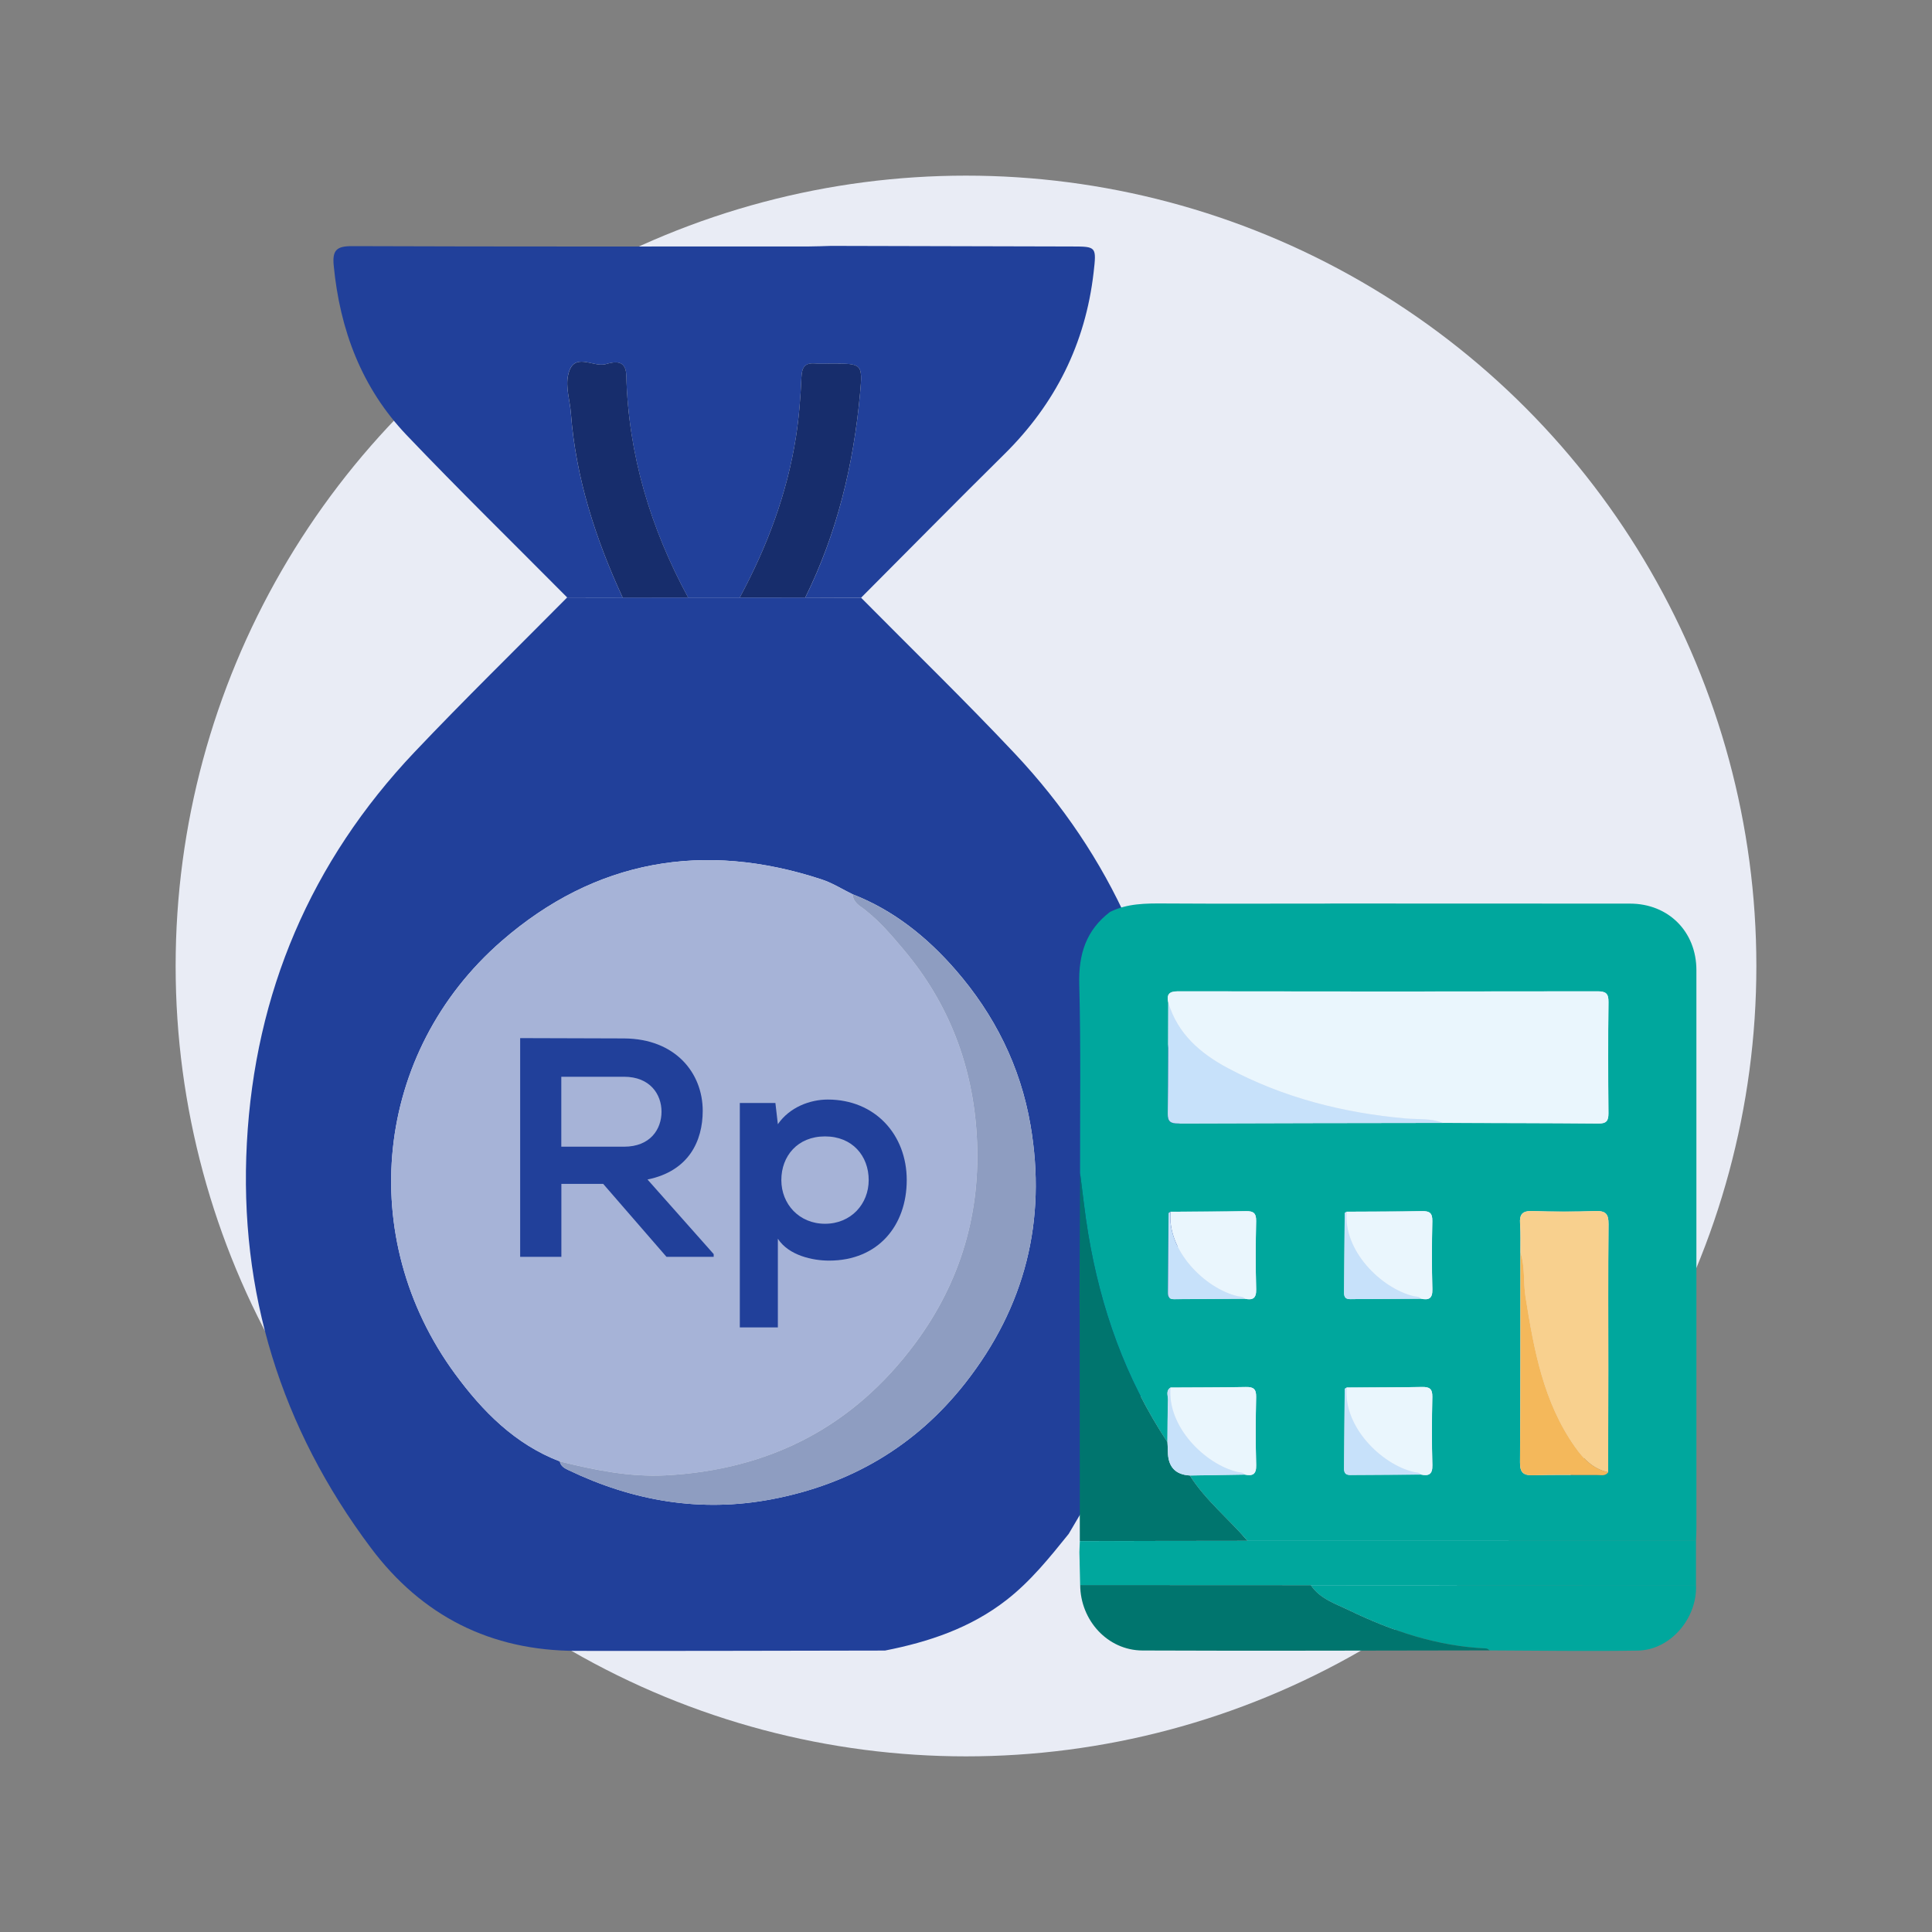 <svg width="55" height="55" viewBox="0 0 55 55" fill="none" xmlns="http://www.w3.org/2000/svg">
<rect x="0" y="0" width="55" height="55" fill="#808080" stroke="none"/>
<circle cx="27.5" cy="27.5" r="22.5" fill="#E9ECF5"/>
<path d="M24.514 17.017C25.975 18.494 27.468 19.942 28.892 21.455C31.639 24.379 33.181 27.86 33.57 31.858C33.629 32.464 33.625 33.068 33.667 33.672C33.604 35.055 33.446 36.425 33.115 37.773C32.838 38.9 32.386 39.965 31.968 41.042C31.453 41.918 30.937 42.792 30.423 43.667C29.881 44.339 29.342 45.013 28.651 45.55C27.627 46.347 26.442 46.742 25.194 46.988C22.265 46.992 19.335 47.002 16.406 46.997C13.972 46.993 12.014 46.008 10.556 44.062C7.996 40.646 6.798 36.786 7.028 32.534C7.257 28.265 8.848 24.528 11.799 21.412C13.217 19.916 14.694 18.475 16.145 17.009C16.672 17.009 17.198 17.01 17.724 17.011C18.345 17.011 18.968 17.011 19.589 17.01C20.079 17.01 20.57 17.01 21.06 17.01C21.681 17.01 22.304 17.01 22.925 17.011C23.455 17.013 23.984 17.015 24.514 17.017ZM24.271 25.458C23.98 25.316 23.701 25.137 23.396 25.037C20.036 23.93 16.941 24.475 14.282 26.787C10.637 29.957 10.11 35.237 12.955 39.111C13.738 40.177 14.659 41.113 15.937 41.603C15.963 41.742 16.071 41.796 16.182 41.85C18.023 42.733 19.947 43.065 21.967 42.681C24.209 42.256 26.065 41.172 27.48 39.371C29.182 37.202 29.802 34.748 29.336 32.03C29.049 30.355 28.309 28.881 27.202 27.609C26.393 26.68 25.44 25.911 24.271 25.457V25.458Z" fill="#21409A"/>
<path d="M24.514 17.017C23.984 17.015 23.455 17.013 22.925 17.011C23.832 15.178 24.299 13.225 24.484 11.2C24.561 10.352 24.544 10.351 23.68 10.351C23.524 10.351 23.367 10.362 23.212 10.348C22.92 10.323 22.828 10.446 22.815 10.737C22.791 11.303 22.747 11.873 22.66 12.433C22.407 14.055 21.835 15.568 21.06 17.01C20.57 17.01 20.079 17.01 19.589 17.01C18.519 15.037 17.885 12.941 17.829 10.686C17.817 10.201 17.446 10.312 17.236 10.368C16.879 10.464 16.318 9.988 16.172 10.679C16.097 11.032 16.225 11.398 16.251 11.757C16.391 13.61 16.954 15.337 17.724 17.01C17.198 17.01 16.671 17.009 16.145 17.007C14.619 15.469 13.069 13.953 11.574 12.385C10.296 11.043 9.676 9.392 9.5 7.557C9.459 7.123 9.581 7.005 10.024 7.007C14.359 7.023 18.695 7.017 23.032 7.016C23.239 7.016 23.448 7.005 23.656 7C25.944 7.005 28.233 7.012 30.521 7.017C31.215 7.018 31.217 7.022 31.132 7.765C30.898 9.787 30.041 11.498 28.593 12.928C27.224 14.28 25.874 15.652 24.514 17.015V17.017Z" fill="#21409A"/>
<path d="M27.807 32.342C27.695 30.364 27.023 28.574 25.729 27.038C25.349 26.587 24.971 26.142 24.487 25.799C24.375 25.719 24.28 25.611 24.271 25.458C23.98 25.316 23.7 25.139 23.396 25.038C20.036 23.932 16.941 24.476 14.282 26.788C10.637 29.959 10.11 35.239 12.955 39.113C13.738 40.179 14.659 41.114 15.937 41.605C16.926 41.847 17.92 42.053 18.948 42C21.902 41.845 24.291 40.622 26.06 38.233C27.357 36.482 27.93 34.498 27.807 32.342Z" fill="#A6B3D7"/>
<path d="M15.936 41.604C16.925 41.847 17.919 42.053 18.948 42C21.902 41.844 24.291 40.622 26.06 38.233C27.357 36.482 27.93 34.497 27.807 32.342C27.695 30.364 27.023 28.574 25.728 27.038C25.349 26.587 24.97 26.142 24.486 25.799C24.374 25.719 24.28 25.611 24.271 25.458C25.44 25.913 26.393 26.682 27.201 27.61C28.309 28.882 29.049 30.356 29.336 32.031C29.802 34.749 29.182 37.203 27.479 39.372C26.065 41.172 24.208 42.258 21.967 42.682C19.947 43.064 18.023 42.734 16.182 41.851C16.072 41.797 15.962 41.743 15.936 41.604Z" fill="#8E9DC1"/>
<path d="M17.725 17.01C16.954 15.338 16.392 13.61 16.252 11.757C16.225 11.399 16.098 11.032 16.173 10.68C16.319 9.988 16.88 10.464 17.237 10.368C17.448 10.31 17.818 10.201 17.83 10.686C17.886 12.941 18.52 15.036 19.59 17.01C18.969 17.01 18.346 17.01 17.725 17.012V17.01Z" fill="#172D6C"/>
<path d="M21.06 17.009C21.835 15.569 22.407 14.054 22.66 12.432C22.747 11.872 22.79 11.302 22.815 10.736C22.828 10.445 22.919 10.322 23.212 10.347C23.367 10.36 23.523 10.35 23.68 10.35C24.544 10.35 24.561 10.351 24.484 11.199C24.299 13.224 23.831 15.177 22.924 17.01C22.303 17.01 21.681 17.01 21.06 17.009Z" fill="#172D6C"/>
<path d="M20.315 35.78H18.974L17.171 33.702H15.981V35.78H14.808V29.553C15.794 29.553 16.781 29.562 17.766 29.562C19.231 29.571 20.005 30.548 20.005 31.623C20.005 32.477 19.613 33.338 18.433 33.578L20.317 35.701V35.78H20.315ZM15.979 30.654V32.644H17.766C18.512 32.644 18.832 32.147 18.832 31.648C18.832 31.15 18.503 30.653 17.766 30.653H15.979V30.654Z" fill="#21409A"/>
<path d="M21.061 37.788V31.4H22.074L22.144 32.004C22.482 31.514 23.068 31.302 23.565 31.302C24.915 31.302 25.813 32.305 25.813 33.594C25.813 34.883 25.004 35.887 23.602 35.887C23.14 35.887 22.456 35.744 22.144 35.264V37.788H21.06H21.061ZM24.73 33.594C24.73 32.91 24.268 32.351 23.487 32.351C22.705 32.351 22.243 32.91 22.243 33.594C22.243 34.278 22.75 34.838 23.487 34.838C24.224 34.838 24.73 34.278 24.73 33.594Z" fill="#21409A"/>
<path d="M37.869 25.721C40.714 25.721 43.557 25.721 46.401 25.724C47.497 25.724 48.293 26.521 48.293 27.619C48.293 32.918 48.293 38.216 48.293 43.515C48.293 43.631 48.285 43.749 48.281 43.865C44.025 43.865 39.77 43.865 35.514 43.865C34.977 43.236 34.319 42.714 33.872 42.005C34.394 41.997 34.915 41.988 35.437 41.98C35.658 42.026 35.768 41.973 35.76 41.71C35.742 41.063 35.745 40.414 35.759 39.767C35.763 39.538 35.679 39.482 35.465 39.486C34.751 39.5 34.037 39.498 33.322 39.502C33.178 39.593 33.253 39.737 33.25 39.854C33.236 40.254 33.238 40.656 33.234 41.056C32.036 39.242 31.33 37.242 30.976 35.111C30.882 34.543 30.823 33.968 30.747 33.397C30.744 31.6 30.771 29.803 30.724 28.007C30.703 27.162 30.92 26.48 31.598 25.962C32.09 25.716 32.618 25.717 33.152 25.72C34.724 25.73 36.296 25.723 37.868 25.723L37.869 25.721ZM38.339 39.5C38.319 39.515 38.281 39.529 38.281 39.544C38.274 40.299 38.27 41.054 38.263 41.81C38.261 42.017 38.406 41.99 38.534 41.989C39.173 41.987 39.813 41.982 40.453 41.978C40.674 42.024 40.783 41.971 40.776 41.708C40.757 41.061 40.761 40.412 40.775 39.764C40.779 39.536 40.694 39.48 40.48 39.484C39.767 39.498 39.052 39.496 38.338 39.5H38.339ZM38.339 34.495C38.319 34.51 38.281 34.523 38.281 34.538C38.274 35.294 38.27 36.049 38.263 36.804C38.261 37.011 38.406 36.985 38.534 36.983C39.173 36.981 39.813 36.976 40.453 36.972C40.674 37.018 40.783 36.965 40.776 36.702C40.757 36.055 40.761 35.406 40.775 34.759C40.779 34.53 40.694 34.474 40.48 34.478C39.767 34.492 39.052 34.49 38.338 34.495H38.339ZM35.437 36.973C35.658 37.019 35.768 36.966 35.76 36.703C35.742 36.056 35.745 35.407 35.759 34.76C35.763 34.531 35.679 34.475 35.465 34.48C34.751 34.493 34.037 34.491 33.322 34.496C33.302 34.511 33.265 34.524 33.265 34.539C33.257 35.295 33.254 36.05 33.246 36.805C33.244 37.012 33.39 36.986 33.517 36.985C34.157 36.982 34.796 36.977 35.436 36.973H35.437ZM43.283 35.656C43.281 37.648 43.286 39.639 43.271 41.632C43.269 41.937 43.376 42.005 43.656 41.997C44.255 41.979 44.856 41.994 45.456 41.989C45.568 41.989 45.695 42.031 45.78 41.911C45.781 40.949 45.785 39.987 45.785 39.024C45.785 37.633 45.777 36.241 45.791 34.85C45.794 34.558 45.71 34.466 45.417 34.476C44.818 34.498 44.218 34.497 43.619 34.476C43.335 34.467 43.254 34.572 43.273 34.837C43.292 35.108 43.281 35.382 43.283 35.656ZM33.258 28.542C33.254 29.595 33.256 30.648 33.241 31.701C33.238 31.928 33.321 31.984 33.535 31.983C36.05 31.973 38.565 31.971 41.078 31.967C42.553 31.971 44.028 31.971 45.503 31.984C45.731 31.986 45.789 31.908 45.788 31.692C45.779 30.636 45.776 29.582 45.789 28.526C45.792 28.28 45.712 28.221 45.477 28.221C41.494 28.228 37.512 28.229 33.53 28.221C33.267 28.221 33.209 28.319 33.257 28.543L33.258 28.542Z" fill="#00A79D"/>
<path d="M30.736 44.495C30.733 44.394 30.731 44.291 30.728 44.189C30.732 44.084 30.736 43.977 30.741 43.871C32.332 43.868 33.923 43.866 35.514 43.864C39.77 43.864 44.025 43.864 48.281 43.864C48.281 44.283 48.281 44.703 48.281 45.122C44.627 45.123 40.972 45.125 37.316 45.126C35.127 45.125 32.939 45.124 30.75 45.123C30.745 44.914 30.741 44.704 30.735 44.494L30.736 44.495Z" fill="#00A79D"/>
<path d="M37.316 45.127C40.971 45.126 44.626 45.124 48.282 45.123C48.32 46.074 47.55 46.974 46.623 46.989C45.218 47.012 43.814 46.989 42.41 46.984C42.376 46.965 42.344 46.93 42.31 46.929C40.923 46.867 39.635 46.438 38.402 45.84C38.017 45.654 37.577 45.518 37.316 45.128V45.127Z" fill="#00A79D"/>
<path d="M37.317 45.127C37.578 45.517 38.017 45.653 38.402 45.839C39.636 46.437 40.923 46.867 42.311 46.928C42.345 46.929 42.377 46.964 42.41 46.983C39.115 46.986 35.818 47.001 32.523 46.986C31.53 46.982 30.757 46.126 30.751 45.123C32.94 45.124 35.128 45.125 37.317 45.126V45.127Z" fill="#00756E"/>
<path d="M33.26 28.543C33.212 28.318 33.27 28.221 33.532 28.221C37.514 28.228 41.497 28.228 45.479 28.221C45.714 28.221 45.794 28.279 45.791 28.526C45.778 29.581 45.781 30.636 45.79 31.692C45.792 31.908 45.733 31.986 45.506 31.984C44.031 31.971 42.556 31.971 41.081 31.966C40.737 31.83 40.366 31.87 40.013 31.839C38.235 31.68 36.541 31.251 34.962 30.41C34.176 29.991 33.527 29.437 33.26 28.543Z" fill="#EAF6FD"/>
<path d="M30.73 36.982C30.736 35.786 30.741 34.591 30.748 33.395C30.823 33.967 30.882 34.541 30.977 35.109C31.331 37.241 32.037 39.241 33.234 41.054C33.239 41.144 33.246 41.234 33.246 41.324C33.25 41.756 33.459 41.982 33.872 42.004C34.32 42.712 34.977 43.235 35.514 43.864C33.922 43.866 32.331 43.868 30.74 43.87C30.739 41.731 30.737 39.592 30.736 37.453C30.734 37.295 30.732 37.139 30.73 36.982Z" fill="#00756E"/>
<path d="M43.284 35.656C43.282 35.383 43.294 35.109 43.274 34.837C43.255 34.572 43.336 34.468 43.62 34.476C44.219 34.496 44.819 34.497 45.418 34.476C45.711 34.466 45.795 34.558 45.792 34.85C45.778 36.241 45.787 37.633 45.786 39.024C45.786 39.987 45.782 40.949 45.781 41.911C45.355 41.823 45.078 41.531 44.842 41.198C43.934 39.915 43.668 38.423 43.427 36.917C43.36 36.497 43.422 36.066 43.283 35.656H43.284Z" fill="#F8D08E"/>
<path d="M33.259 28.543C33.528 29.437 34.176 29.992 34.962 30.411C36.541 31.251 38.235 31.681 40.013 31.84C40.366 31.872 40.737 31.831 41.08 31.967C38.566 31.971 36.051 31.973 33.537 31.983C33.324 31.983 33.24 31.93 33.243 31.701C33.257 30.648 33.256 29.595 33.26 28.542L33.259 28.543Z" fill="#C7E1FA"/>
<path d="M33.323 34.495C34.038 34.49 34.751 34.493 35.465 34.479C35.678 34.474 35.764 34.53 35.76 34.759C35.746 35.407 35.742 36.055 35.761 36.703C35.768 36.967 35.659 37.018 35.438 36.972C35.382 36.904 35.299 36.916 35.224 36.898C34.297 36.672 33.22 35.603 33.323 34.495Z" fill="#EAF6FD"/>
<path d="M38.339 34.495C39.054 34.49 39.767 34.493 40.482 34.479C40.695 34.474 40.78 34.53 40.776 34.759C40.762 35.407 40.759 36.055 40.777 36.703C40.785 36.967 40.675 37.018 40.454 36.972C40.398 36.904 40.315 36.916 40.24 36.898C39.314 36.672 38.237 35.603 38.339 34.495Z" fill="#EAF6FD"/>
<path d="M33.323 39.501C34.038 39.496 34.751 39.498 35.465 39.485C35.678 39.48 35.764 39.536 35.76 39.765C35.746 40.413 35.742 41.061 35.761 41.708C35.768 41.972 35.659 42.024 35.438 41.978C35.382 41.909 35.299 41.922 35.224 41.904C34.297 41.678 33.22 40.609 33.323 39.501Z" fill="#EAF6FD"/>
<path d="M38.339 39.501C39.054 39.496 39.767 39.498 40.482 39.485C40.695 39.48 40.78 39.536 40.776 39.765C40.762 40.413 40.759 41.061 40.777 41.708C40.785 41.972 40.675 42.024 40.454 41.978C40.398 41.909 40.315 41.922 40.24 41.904C39.314 41.678 38.237 40.609 38.339 39.501Z" fill="#EAF6FD"/>
<path d="M43.284 35.656C43.422 36.066 43.361 36.497 43.428 36.917C43.669 38.422 43.935 39.916 44.843 41.198C45.079 41.531 45.356 41.824 45.783 41.911C45.697 42.03 45.57 41.988 45.459 41.989C44.858 41.993 44.258 41.979 43.658 41.997C43.377 42.005 43.271 41.937 43.273 41.632C43.288 39.641 43.284 37.649 43.285 35.656H43.284Z" fill="#F4B85B"/>
<path d="M33.323 34.494C33.22 35.603 34.297 36.672 35.224 36.898C35.297 36.916 35.381 36.903 35.438 36.971C34.798 36.976 34.158 36.981 33.519 36.983C33.391 36.983 33.246 37.01 33.248 36.803C33.256 36.048 33.259 35.293 33.266 34.538C33.266 34.523 33.304 34.509 33.324 34.494H33.323Z" fill="#C7E1FA"/>
<path d="M38.338 34.494C38.236 35.603 39.313 36.672 40.239 36.898C40.313 36.916 40.396 36.903 40.453 36.971C39.813 36.976 39.174 36.981 38.534 36.983C38.407 36.983 38.261 37.01 38.264 36.803C38.271 36.048 38.274 35.293 38.282 34.538C38.282 34.523 38.319 34.509 38.339 34.494H38.338Z" fill="#C7E1FA"/>
<path d="M33.323 39.5C33.221 40.609 34.298 41.678 35.224 41.903C35.298 41.922 35.381 41.909 35.438 41.977C34.916 41.986 34.395 41.994 33.873 42.003C33.459 41.981 33.25 41.755 33.248 41.323C33.248 41.233 33.24 41.143 33.236 41.053C33.24 40.653 33.238 40.252 33.252 39.852C33.256 39.734 33.18 39.592 33.325 39.5H33.323Z" fill="#C7E1FA"/>
<path d="M38.338 39.5C38.236 40.609 39.313 41.678 40.239 41.903C40.313 41.922 40.396 41.909 40.453 41.977C39.813 41.981 39.174 41.987 38.534 41.989C38.407 41.989 38.261 42.016 38.264 41.809C38.271 41.054 38.274 40.299 38.282 39.544C38.282 39.529 38.319 39.515 38.339 39.5H38.338Z" fill="#C7E1FA"/>
</svg>
